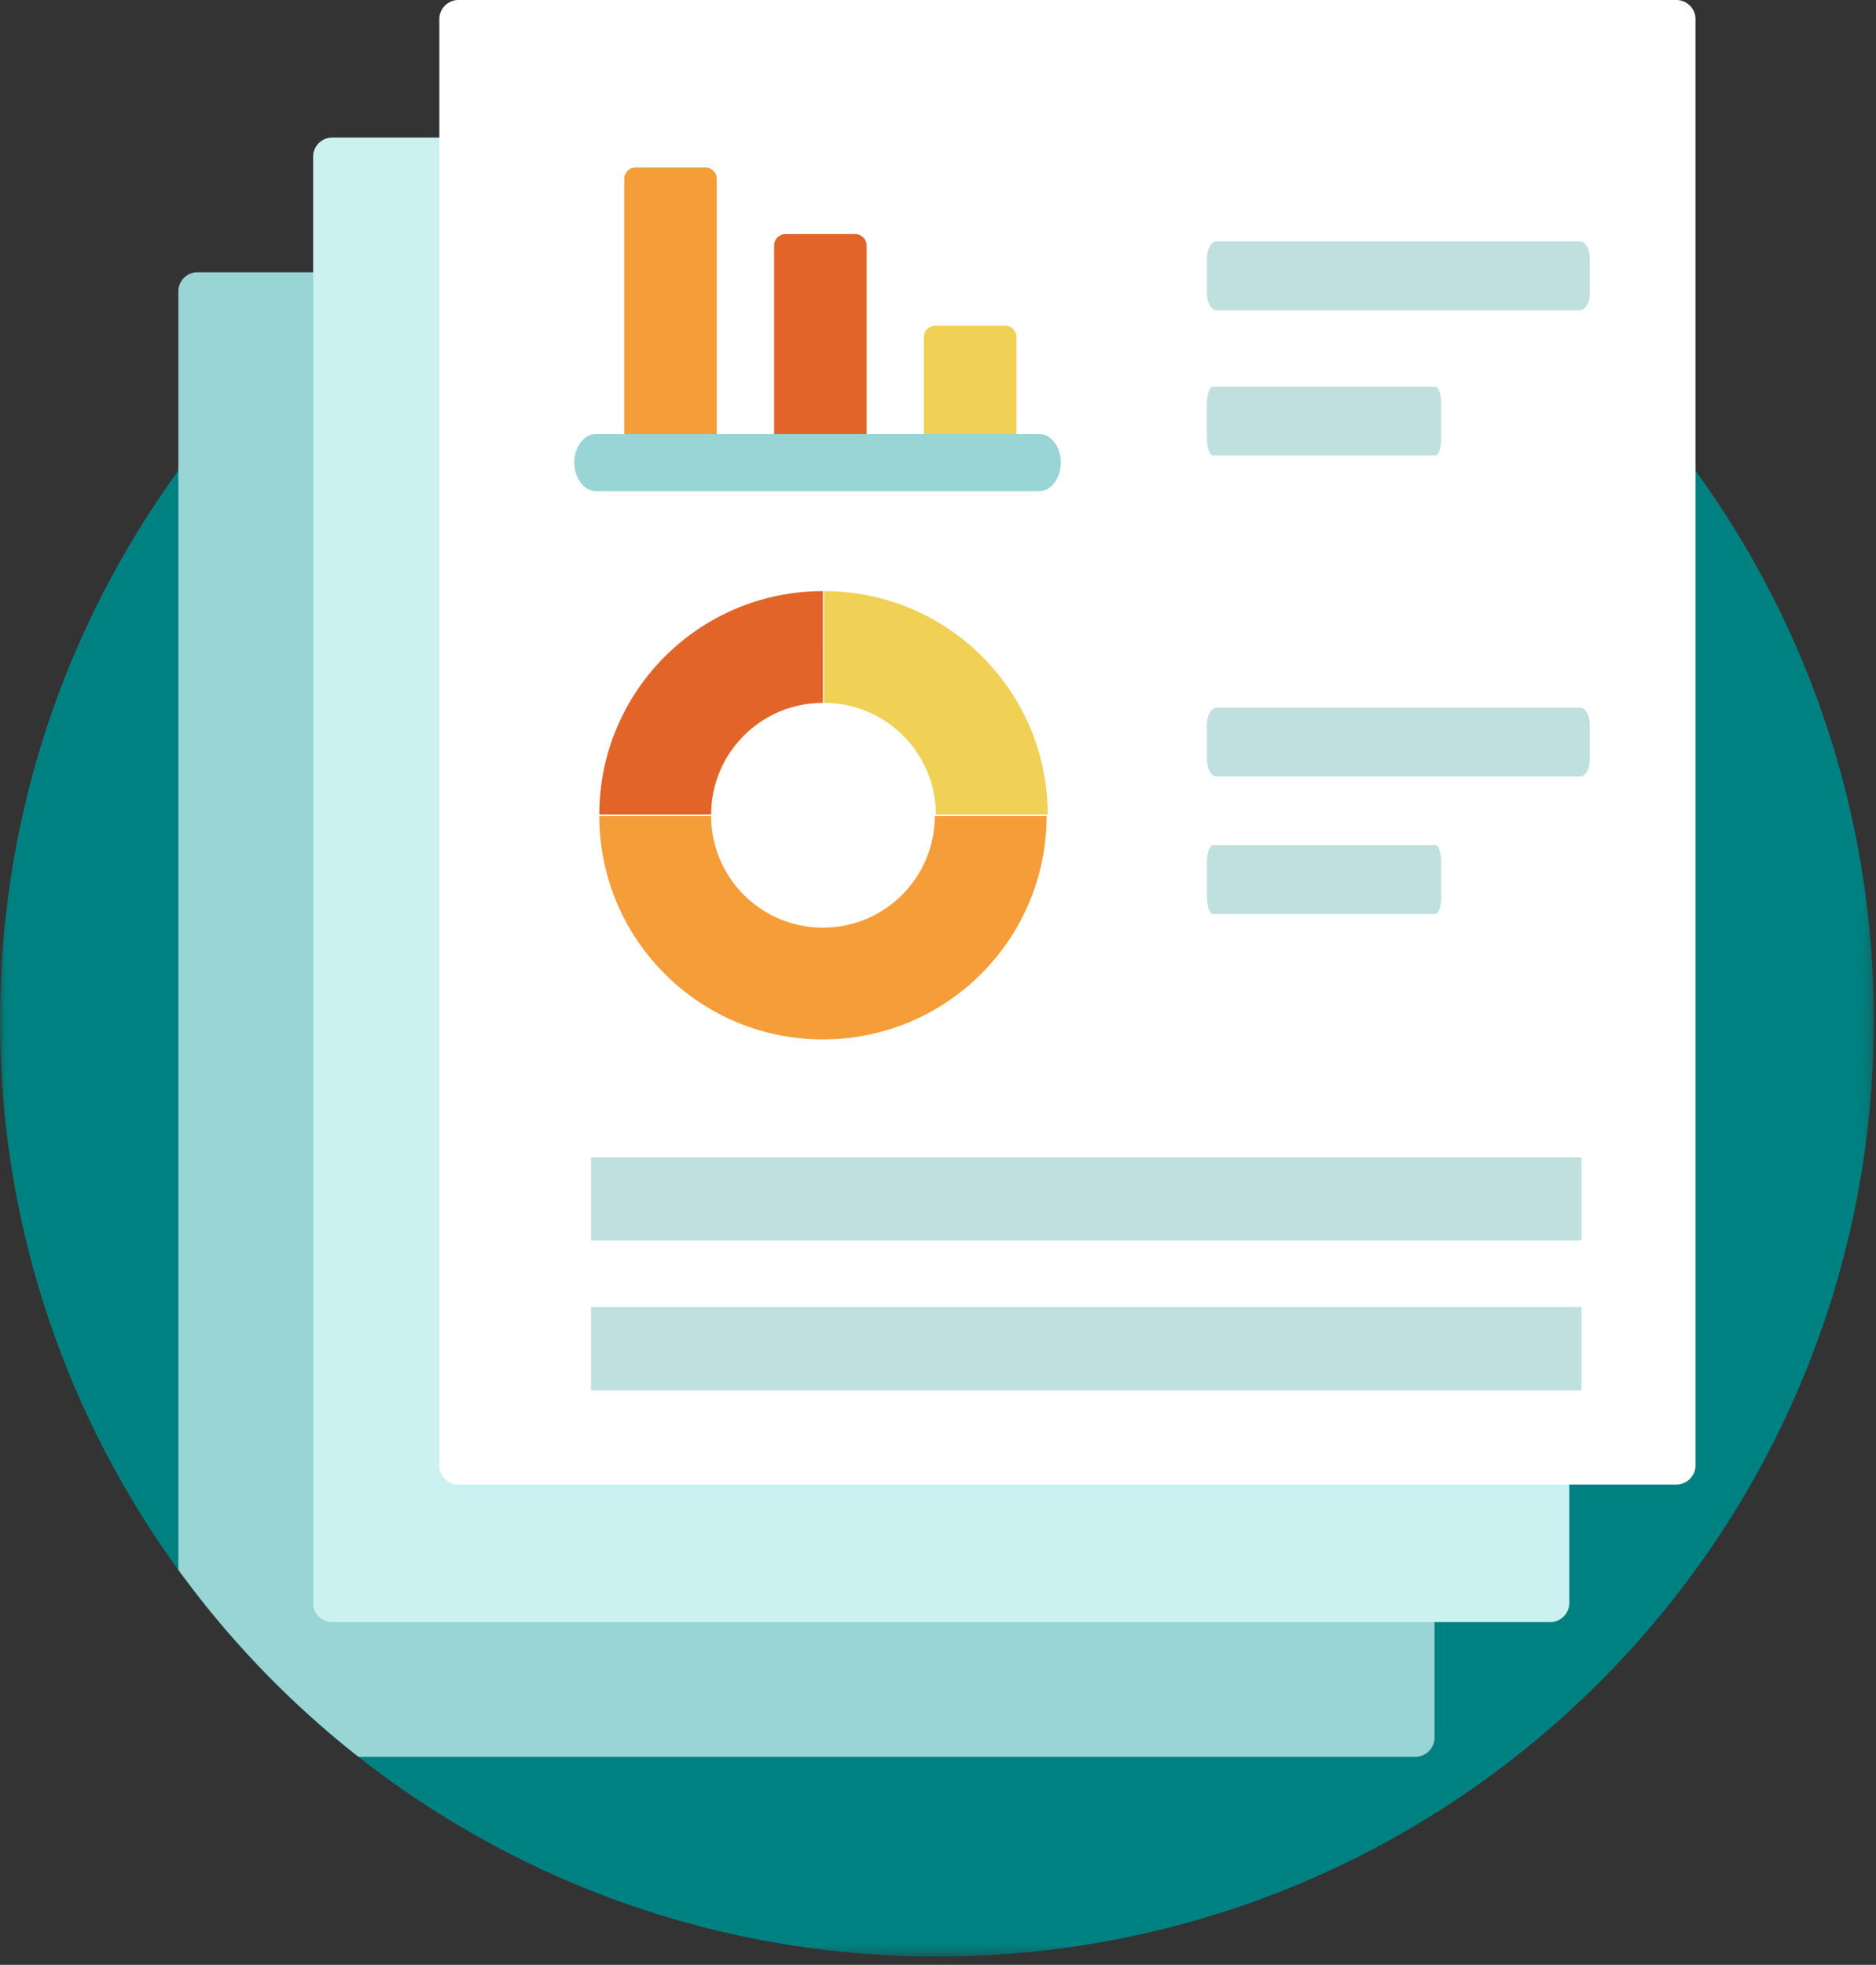 <svg xmlns="http://www.w3.org/2000/svg" xmlns:xlink="http://www.w3.org/1999/xlink" width="191" height="200" viewBox="0 0 191 200">
    <rect x="0" y="0" width="191" height="200" fill="#333333" stroke="none"/>
    <defs>
        <path id="a" d="M.023 0H190.78v190.595H.023z"/>
    </defs>
    <g fill="none" fill-rule="evenodd">
        <path fill="#00C9C3" d="M11.017 99.185c0 46.354 37.588 83.93 83.955 83.93s83.955-37.576 83.955-83.93c0-46.354-37.588-83.93-83.955-83.93S11.017 52.83 11.017 99.184z"/>
        <g transform="translate(0 8.557)">
            <mask id="b" fill="#fff">
                <use xlink:href="#a"/>
            </mask>
            <path fill="#008181" d="M95.39 0c52.682 0 95.39 42.666 95.39 95.298 0 52.631-42.708 95.297-95.39 95.297C42.707 190.595 0 147.93 0 95.298 0 42.666 42.707 0 95.39 0" mask="url(#b)"/>
        </g>
        <path fill="#98D5D4" d="M34.931 164.007a1.952 1.952 0 0 1-1.946-1.945V27.712H20.104c-1.07 0-1.947.876-1.947 1.946v130.128A95.893 95.893 0 0 0 36.49 178.82h107.615c1.07 0 1.946-.875 1.946-1.945v-12.868H34.931"/>
        <path fill="#CBF1F1" d="M47.78 150.005a1.952 1.952 0 0 1-1.947-1.945V14.002H33.828c-1.071 0-1.947.875-1.947 1.945v147.217c0 1.07.876 1.945 1.947 1.945h124c1.07 0 1.947-.875 1.947-1.945v-13.16H47.78"/>
        <path fill="#FFF" d="M172.623 149.162c0 1.07-.876 1.945-1.947 1.945h-124a1.952 1.952 0 0 1-1.947-1.945V1.945C44.73.875 45.605 0 46.676 0h124c1.07 0 1.947.875 1.947 1.945v147.217"/>
        <path fill="#E26428" d="M61.017 82.918h11.385c0-6.282 5.097-11.375 11.385-11.375V60.169c-12.575 0-22.77 10.185-22.77 22.749"/>
        <path fill="#F0D055" d="M83.898 60.17v11.373c6.288 0 11.385 5.092 11.385 11.374h11.386c0-12.564-10.195-22.748-22.77-22.748"/>
        <path fill="#F49D39" d="M95.172 83.05c0 6.282-5.097 11.375-11.385 11.375-6.287 0-11.384-5.093-11.384-11.374H61.017c0 12.563 10.195 22.748 22.77 22.748 12.576 0 22.77-10.185 22.77-22.748H95.173M72.974 45.377V18.214a1.17 1.17 0 0 0-1.168-1.167h-7.079a1.17 1.17 0 0 0-1.168 1.167v27.163h9.415"/>
        <path fill="#E26428" d="M88.228 44.766V24.993a1.17 1.17 0 0 0-1.168-1.167h-7.078a1.17 1.17 0 0 0-1.168 1.167v19.773h9.414"/>
        <path fill="#F0D055" d="M103.483 45.142V34.315a1.17 1.17 0 0 0-1.168-1.166h-7.08a1.17 1.17 0 0 0-1.167 1.166v10.827h9.415"/>
        <path fill="#98D5D4" d="M105.78 50H60.7c-1.229 0-2.225-1.306-2.225-2.917 0-1.612.996-2.918 2.226-2.918h45.078c1.23 0 2.227 1.306 2.227 2.918 0 1.61-.997 2.917-2.227 2.917"/>
        <path fill="#007F7E" fill-opacity=".248" d="M160.89 72.03h-37.034c-.538 0-.975.784-.975 1.751v3.5c0 .967.437 1.751.975 1.751h37.034c.538 0 .974-.784.974-1.75V73.78c0-.967-.436-1.75-.974-1.75zm-37.412 21.005h22.662c.33 0 .597-.784.597-1.75v-3.501c0-.967-.267-1.75-.597-1.75h-22.662c-.33 0-.597.783-.597 1.75v3.5c0 .967.267 1.751.597 1.751zm37.412-68.459h-37.034c-.538 0-.975.784-.975 1.75v3.501c0 .967.437 1.75.975 1.75h37.034c.538 0 .974-.783.974-1.75v-3.5c0-.967-.436-1.75-.974-1.75zM122.88 44.608v-3.5c0-.967.267-1.75.597-1.75h22.662c.33 0 .597.783.597 1.75v3.5c0 .967-.267 1.75-.597 1.75h-22.662c-.33 0-.597-.783-.597-1.75z"/>
        <path fill="#C0E0DF" d="M60.169 117.797h100.847v8.475H60.169zM60.169 133.051h100.847v8.475H60.169z"/>
    </g>
</svg>
